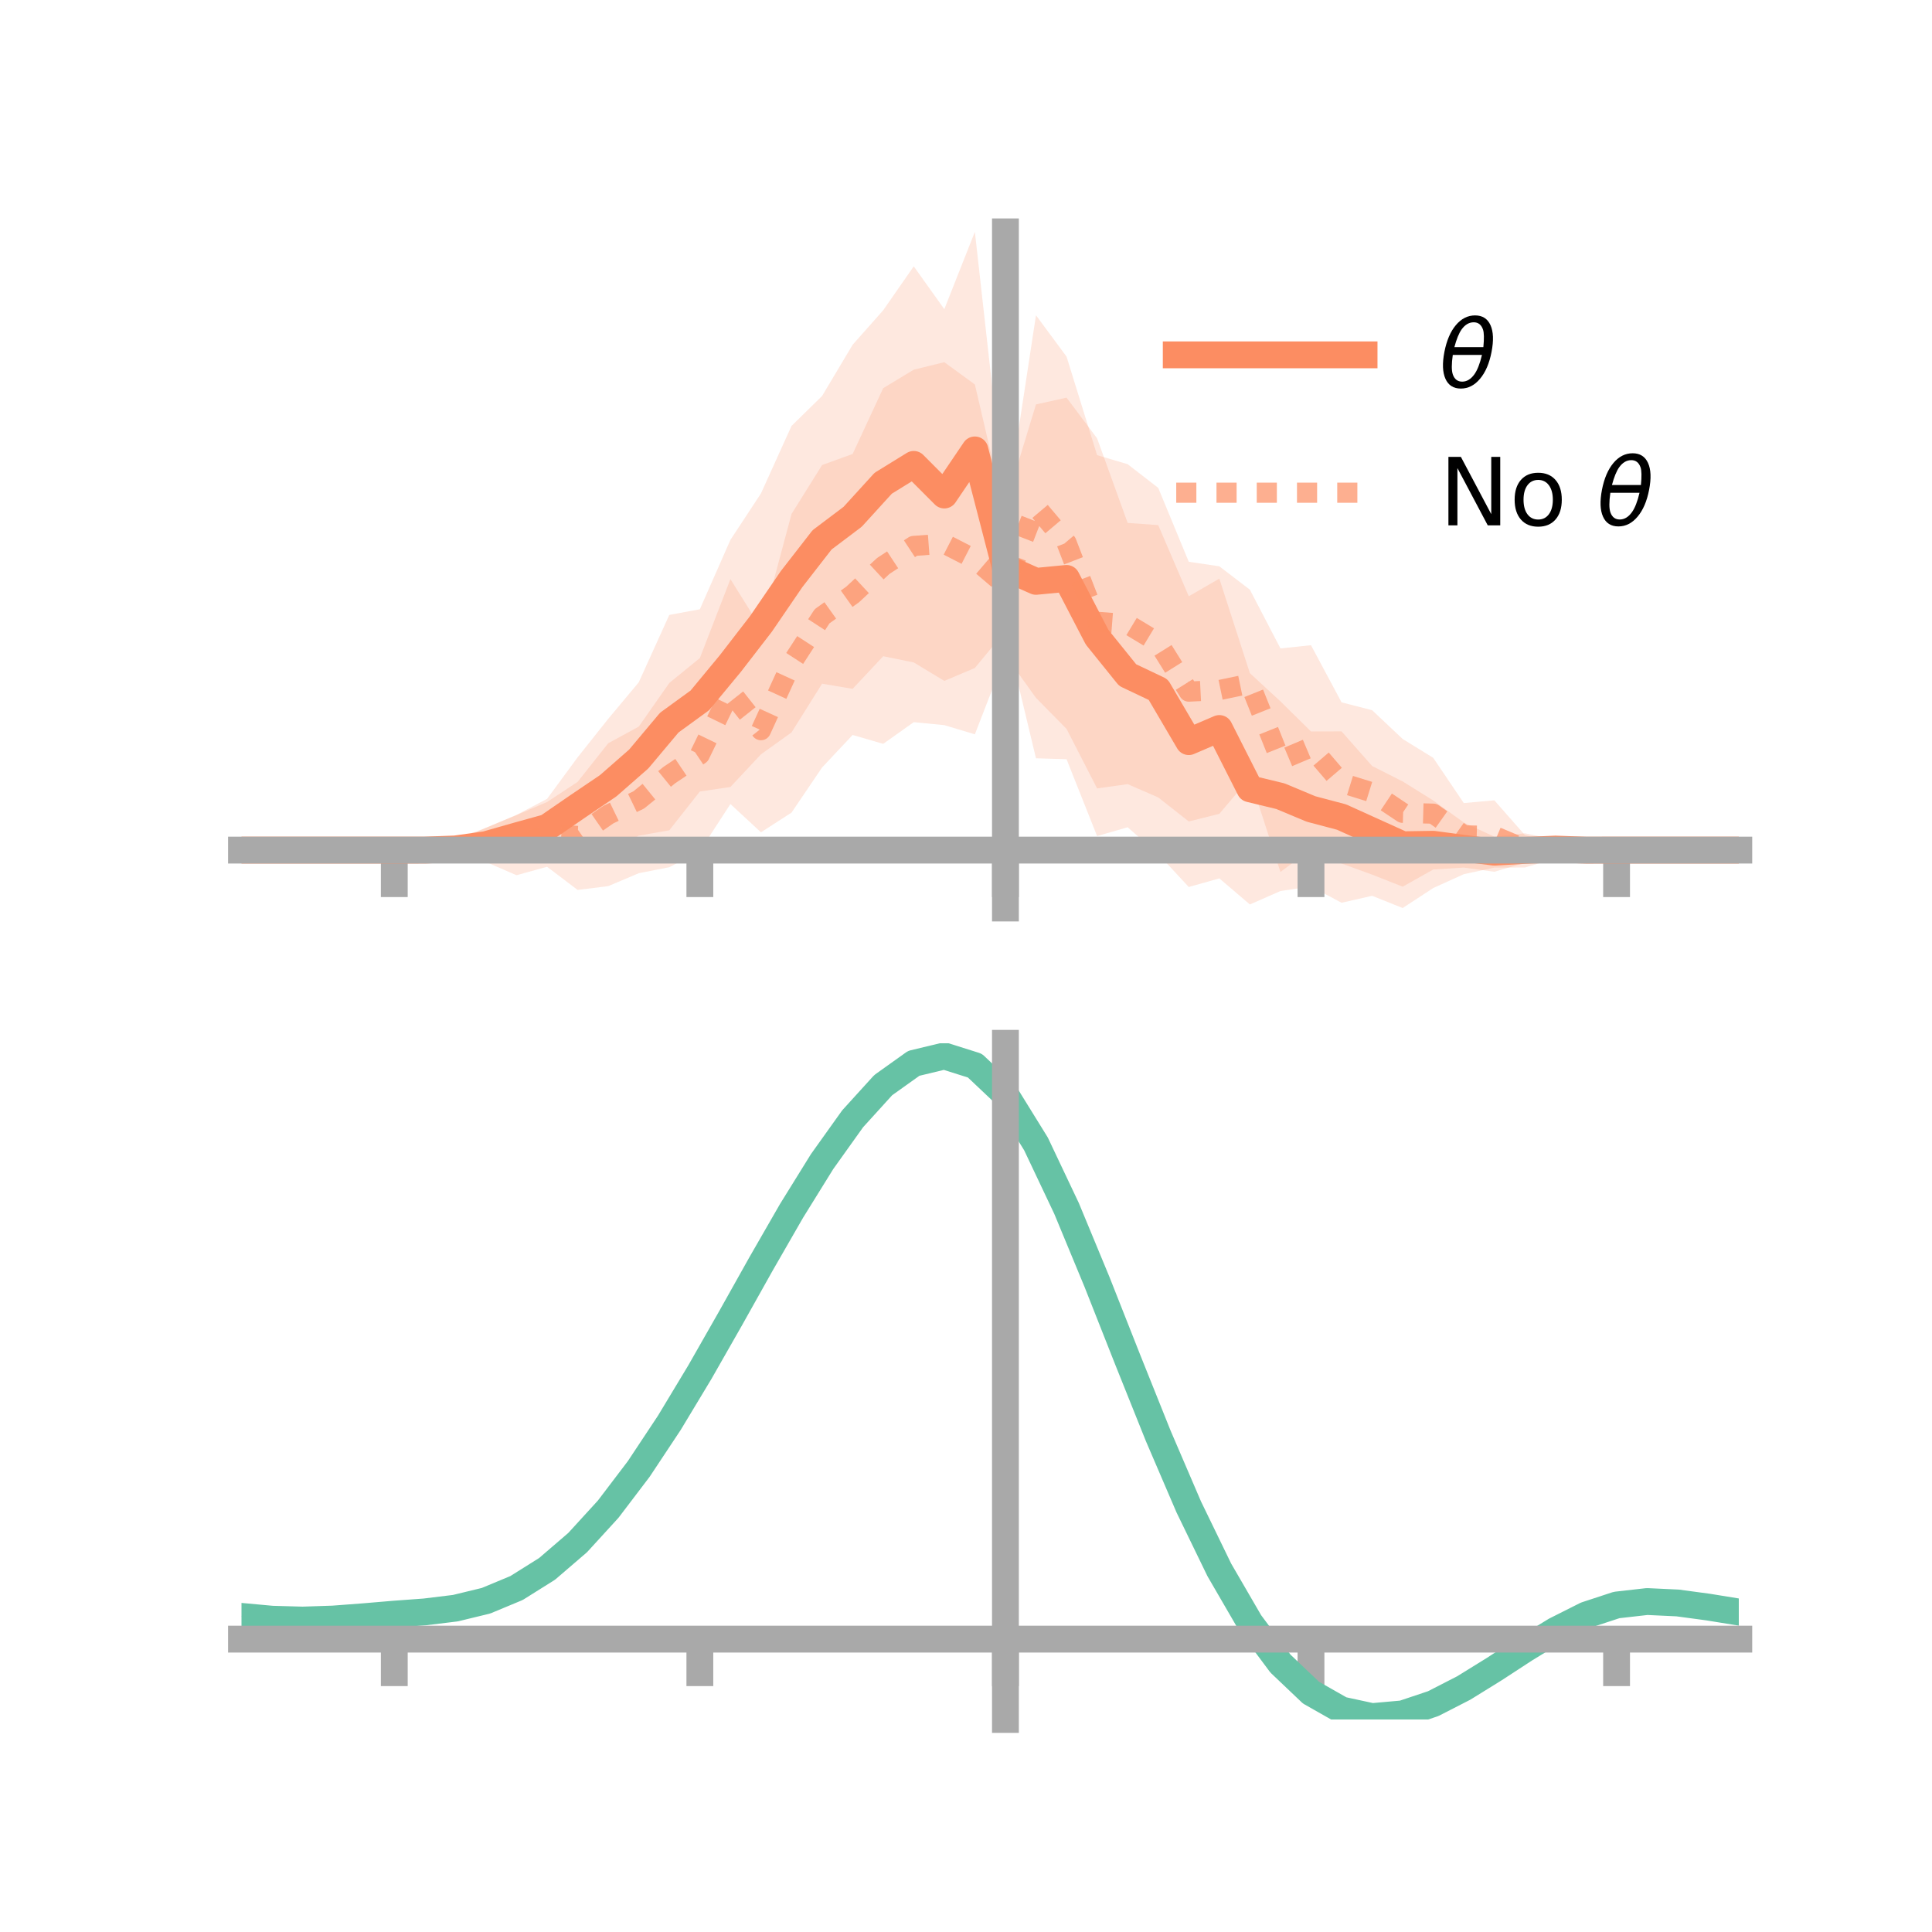 <?xml version="1.0" encoding="utf-8" standalone="no"?>
<!DOCTYPE svg PUBLIC "-//W3C//DTD SVG 1.1//EN"
  "http://www.w3.org/Graphics/SVG/1.1/DTD/svg11.dtd">
<!-- Created with matplotlib (https://matplotlib.org/) -->
<svg height="144pt" version="1.1" viewBox="0 0 144 144" width="144pt" xmlns="http://www.w3.org/2000/svg" xmlns:xlink="http://www.w3.org/1999/xlink">
 <defs>
  <style type="text/css">*{stroke-linecap:butt;stroke-linejoin:round;}</style>
 </defs>
 <g id="figure_1">
  <g id="patch_1">
   <path d="M 0 144 
L 144 144 
L 144 0 
L 0 0 
z
" style="fill:none;"/>
  </g>
  <g id="axes_1">
   <g id="patch_2">
    <path d="M 18 67.68 
L 129.6 67.68 
L 129.6 17.28 
L 18 17.28 
z
" style="fill:none;"/>
   </g>
   <g id="PolyCollection_1">
    <path clip-path="url(#pb69f5966d5)" d="M 18 63.362 
L 18 63.362 
L 20.278 63.362 
L 22.555 63.362 
L 24.833 63.362 
L 27.11 63.362 
L 29.388 63.362 
L 31.665 63.344 
L 33.943 62.543 
L 36.22 61.7 
L 38.498 60.738 
L 40.776 59.542 
L 43.053 56.446 
L 45.331 53.582 
L 47.608 50.857 
L 49.886 45.833 
L 52.163 45.41 
L 54.441 40.241 
L 56.718 36.777 
L 58.996 31.746 
L 61.273 29.514 
L 63.551 25.696 
L 65.829 23.125 
L 68.106 19.852 
L 70.384 23.043 
L 72.661 17.28 
L 74.939 37.62 
L 77.216 30.142 
L 79.494 29.638 
L 81.771 32.67 
L 84.049 38.975 
L 86.327 39.139 
L 88.604 44.443 
L 90.882 43.128 
L 93.159 50.173 
L 95.437 52.276 
L 97.714 54.519 
L 99.992 54.513 
L 102.269 57.092 
L 104.547 58.245 
L 106.824 59.662 
L 109.102 61.304 
L 111.38 62.364 
L 113.657 62.11 
L 115.935 62.581 
L 118.212 63.351 
L 120.49 63.362 
L 122.767 63.362 
L 125.045 63.362 
L 127.322 63.362 
L 129.6 63.362 
L 129.6 63.362 
L 129.6 63.362 
L 127.322 63.362 
L 125.045 63.362 
L 122.767 63.362 
L 120.49 63.362 
L 118.212 63.379 
L 115.935 63.988 
L 113.657 64.657 
L 111.38 64.667 
L 109.102 65.157 
L 106.824 66.189 
L 104.547 67.68 
L 102.269 66.768 
L 99.992 67.286 
L 97.714 66.074 
L 95.437 66.412 
L 93.159 67.414 
L 90.882 65.47 
L 88.604 66.112 
L 86.327 63.659 
L 84.049 61.659 
L 81.771 62.316 
L 79.494 56.587 
L 77.216 56.519 
L 74.939 47.027 
L 72.661 49.788 
L 70.384 50.75 
L 68.106 49.375 
L 65.829 48.911 
L 63.551 51.342 
L 61.273 50.959 
L 58.996 54.59 
L 56.718 56.223 
L 54.441 58.657 
L 52.163 58.995 
L 49.886 61.883 
L 47.608 62.288 
L 45.331 63.551 
L 43.053 63.771 
L 40.776 63.804 
L 38.498 63.873 
L 36.22 64.21 
L 33.943 64.006 
L 31.665 63.376 
L 29.388 63.362 
L 27.11 63.362 
L 24.833 63.362 
L 22.555 63.362 
L 20.278 63.362 
L 18 63.362 
z
" style="fill:#fc8d62;fill-opacity:0.2;"/>
   </g>
   <g id="PolyCollection_2">
    <path clip-path="url(#pb69f5966d5)" d="M 18 63.362 
L 18 63.362 
L 20.278 63.362 
L 22.555 63.362 
L 24.833 63.362 
L 27.11 63.362 
L 29.388 63.362 
L 31.665 63.157 
L 33.943 62.759 
L 36.22 61.697 
L 38.498 60.751 
L 40.776 59.778 
L 43.053 58.277 
L 45.331 55.4 
L 47.608 54.158 
L 49.886 50.904 
L 52.163 49.048 
L 54.441 43.164 
L 56.718 46.811 
L 58.996 38.309 
L 61.273 34.662 
L 63.551 33.836 
L 65.829 28.931 
L 68.106 27.554 
L 70.384 26.995 
L 72.661 28.655 
L 74.939 38.424 
L 77.216 23.499 
L 79.494 26.579 
L 81.771 33.925 
L 84.049 34.598 
L 86.327 36.363 
L 88.604 41.871 
L 90.882 42.209 
L 93.159 43.952 
L 95.437 48.329 
L 97.714 48.09 
L 99.992 52.349 
L 102.269 52.934 
L 104.547 55.079 
L 106.824 56.484 
L 109.102 59.856 
L 111.38 59.651 
L 113.657 62.241 
L 115.935 62.88 
L 118.212 62.849 
L 120.49 63.362 
L 122.767 63.362 
L 125.045 63.362 
L 127.322 63.362 
L 129.6 63.362 
L 129.6 63.362 
L 129.6 63.362 
L 127.322 63.362 
L 125.045 63.362 
L 122.767 63.362 
L 120.49 63.362 
L 118.212 63.748 
L 115.935 63.825 
L 113.657 64.307 
L 111.38 64.976 
L 109.102 64.662 
L 106.824 64.809 
L 104.547 66.088 
L 102.269 65.19 
L 99.992 64.361 
L 97.714 63.302 
L 95.437 64.99 
L 93.159 57.968 
L 90.882 60.659 
L 88.604 61.227 
L 86.327 59.436 
L 84.049 58.445 
L 81.771 58.764 
L 79.494 54.328 
L 77.216 52.015 
L 74.939 48.847 
L 72.661 54.732 
L 70.384 54.048 
L 68.106 53.826 
L 65.829 55.442 
L 63.551 54.78 
L 61.273 57.204 
L 58.996 60.567 
L 56.718 62.035 
L 54.441 59.927 
L 52.163 63.436 
L 49.886 64.637 
L 47.608 65.086 
L 45.331 66.048 
L 43.053 66.331 
L 40.776 64.604 
L 38.498 65.234 
L 36.22 64.246 
L 33.943 63.865 
L 31.665 63.636 
L 29.388 63.362 
L 27.11 63.362 
L 24.833 63.362 
L 22.555 63.362 
L 20.278 63.362 
L 18 63.362 
z
" style="fill:#fc8d62;fill-opacity:0.2;"/>
   </g>
   <g id="matplotlib.axis_1">
    <g id="xtick_1">
     <g id="line2d_1">
      <defs>
       <path d="M 0 0 
L 0 3.5 
" id="me45fccbace" style="stroke:#a9a9a9;stroke-width:2;"/>
      </defs>
      <g>
       <use style="fill:#a9a9a9;stroke:#a9a9a9;stroke-width:2;" x="29.388" xlink:href="#me45fccbace" y="63.362"/>
      </g>
     </g>
    </g>
    <g id="xtick_2">
     <g id="line2d_2">
      <g>
       <use style="fill:#a9a9a9;stroke:#a9a9a9;stroke-width:2;" x="52.163" xlink:href="#me45fccbace" y="63.362"/>
      </g>
     </g>
    </g>
    <g id="xtick_3">
     <g id="line2d_3">
      <g>
       <use style="fill:#a9a9a9;stroke:#a9a9a9;stroke-width:2;" x="74.939" xlink:href="#me45fccbace" y="63.362"/>
      </g>
     </g>
    </g>
    <g id="xtick_4">
     <g id="line2d_4">
      <g>
       <use style="fill:#a9a9a9;stroke:#a9a9a9;stroke-width:2;" x="97.714" xlink:href="#me45fccbace" y="63.362"/>
      </g>
     </g>
    </g>
    <g id="xtick_5">
     <g id="line2d_5">
      <g>
       <use style="fill:#a9a9a9;stroke:#a9a9a9;stroke-width:2;" x="120.49" xlink:href="#me45fccbace" y="63.362"/>
      </g>
     </g>
    </g>
   </g>
   <g id="matplotlib.axis_2"/>
   <g id="line2d_6">
    <path clip-path="url(#pb69f5966d5)" d="M 18 63.362 
L 20.278 63.362 
L 22.555 63.362 
L 24.833 63.362 
L 27.11 63.362 
L 29.388 63.362 
L 31.665 63.36 
L 33.943 63.275 
L 36.22 62.955 
L 38.498 62.305 
L 40.776 61.673 
L 43.053 60.108 
L 45.331 58.566 
L 47.608 56.572 
L 49.886 53.858 
L 52.163 52.202 
L 54.441 49.449 
L 56.718 46.5 
L 58.996 43.168 
L 61.273 40.237 
L 63.551 38.519 
L 65.829 36.018 
L 68.106 34.613 
L 70.384 36.896 
L 72.661 33.534 
L 74.939 42.324 
L 77.216 43.331 
L 79.494 43.112 
L 81.771 47.493 
L 84.049 50.317 
L 86.327 51.399 
L 88.604 55.277 
L 90.882 54.299 
L 93.159 58.793 
L 95.437 59.344 
L 97.714 60.296 
L 99.992 60.899 
L 102.269 61.93 
L 104.547 62.962 
L 106.824 62.926 
L 109.102 63.23 
L 111.38 63.516 
L 113.657 63.383 
L 115.935 63.285 
L 118.212 63.365 
L 120.49 63.362 
L 122.767 63.362 
L 125.045 63.362 
L 127.322 63.362 
L 129.6 63.362 
" style="fill:none;stroke:#fc8d62;stroke-linecap:square;stroke-width:2;"/>
   </g>
   <g id="line2d_7">
    <path clip-path="url(#pb69f5966d5)" d="M 18 63.362 
L 20.278 63.362 
L 22.555 63.362 
L 24.833 63.362 
L 27.11 63.362 
L 29.388 63.362 
L 31.665 63.396 
L 33.943 63.312 
L 36.22 62.971 
L 38.498 62.993 
L 40.776 62.191 
L 43.053 62.304 
L 45.331 60.724 
L 47.608 59.622 
L 49.886 57.77 
L 52.163 56.242 
L 54.441 51.546 
L 56.718 54.423 
L 58.996 49.438 
L 61.273 45.933 
L 63.551 44.308 
L 65.829 42.187 
L 68.106 40.69 
L 70.384 40.522 
L 72.661 41.693 
L 74.939 43.636 
L 77.216 37.757 
L 79.494 40.454 
L 81.771 46.345 
L 84.049 46.522 
L 86.327 47.899 
L 88.604 51.549 
L 90.882 51.434 
L 93.159 50.96 
L 95.437 56.66 
L 97.714 55.696 
L 99.992 58.355 
L 102.269 59.062 
L 104.547 60.584 
L 106.824 60.646 
L 109.102 62.259 
L 111.38 62.314 
L 113.657 63.274 
L 115.935 63.353 
L 118.212 63.299 
L 120.49 63.362 
L 122.767 63.362 
L 125.045 63.362 
L 127.322 63.362 
L 129.6 63.362 
" style="fill:none;stroke:#fc8d62;stroke-dasharray:1.5,1.5;stroke-dashoffset:0;stroke-opacity:0.7;stroke-width:1.5;"/>
   </g>
   <g id="patch_3">
    <path d="M 74.939 67.68 
L 74.939 17.28 
" style="fill:none;stroke:#a9a9a9;stroke-linecap:square;stroke-linejoin:miter;stroke-width:2;"/>
   </g>
   <g id="patch_4">
    <path d="M 129.6 67.68 
L 129.6 17.28 
" style="fill:none;"/>
   </g>
   <g id="patch_5">
    <path d="M 18 63.362 
L 129.6 63.362 
" style="fill:none;stroke:#a9a9a9;stroke-linecap:square;stroke-linejoin:miter;stroke-width:2;"/>
   </g>
   <g id="patch_6">
    <path d="M 18 17.28 
L 129.6 17.28 
" style="fill:none;"/>
   </g>
   <g id="legend_1">
    <g id="line2d_8">
     <path d="M 87.67 26.449 
L 101.67 26.449 
" style="fill:none;stroke:#fc8d62;stroke-linecap:square;stroke-width:2;"/>
    </g>
    <g id="line2d_9"/>
    <g id="text_1">
     <!-- $\theta$ -->
     <g transform="translate(107.27 28.899)scale(0.07 -0.07)">
      <defs>
       <path d="M 45.516 34.672 
L 14.453 34.672 
Q 12.359 20.062 14.5 13.875 
Q 17.188 6.25 24.469 6.25 
Q 31.781 6.25 37.359 13.922 
Q 42.234 20.656 45.516 34.672 
z
M 47.016 42.969 
Q 48.344 56.844 46.625 61.719 
Q 43.953 69.438 36.766 69.438 
Q 29.297 69.438 23.828 61.812 
Q 19.531 55.672 16.156 42.969 
z
M 38.188 76.766 
Q 49.906 76.766 54.594 66.406 
Q 59.281 56.109 55.719 37.844 
Q 52.203 19.625 43.453 9.281 
Q 34.766 -1.125 23.047 -1.125 
Q 11.281 -1.125 6.641 9.281 
Q 2 19.625 5.516 37.844 
Q 9.078 56.109 17.719 66.406 
Q 26.422 76.766 38.188 76.766 
z
" id="DejaVuSans-Oblique-952"/>
      </defs>
      <use transform="translate(0 0.234)" xlink:href="#DejaVuSans-Oblique-952"/>
     </g>
    </g>
    <g id="line2d_10">
     <path d="M 87.67 36.724 
L 101.67 36.724 
" style="fill:none;stroke:#fc8d62;stroke-dasharray:1.5,1.5;stroke-dashoffset:0;stroke-opacity:0.7;stroke-width:1.5;"/>
    </g>
    <g id="line2d_11"/>
    <g id="text_2">
     <!-- No $\theta$ -->
     <g transform="translate(107.27 39.174)scale(0.07 -0.07)">
      <defs>
       <path d="M 9.812 72.906 
L 23.094 72.906 
L 55.422 11.922 
L 55.422 72.906 
L 64.984 72.906 
L 64.984 0 
L 51.703 0 
L 19.391 60.984 
L 19.391 0 
L 9.812 0 
z
" id="DejaVuSans-78"/>
       <path d="M 30.609 48.391 
Q 23.391 48.391 19.188 42.75 
Q 14.984 37.109 14.984 27.297 
Q 14.984 17.484 19.156 11.844 
Q 23.344 6.203 30.609 6.203 
Q 37.797 6.203 41.984 11.859 
Q 46.188 17.531 46.188 27.297 
Q 46.188 37.016 41.984 42.703 
Q 37.797 48.391 30.609 48.391 
z
M 30.609 56 
Q 42.328 56 49.016 48.375 
Q 55.719 40.766 55.719 27.297 
Q 55.719 13.875 49.016 6.219 
Q 42.328 -1.422 30.609 -1.422 
Q 18.844 -1.422 12.172 6.219 
Q 5.516 13.875 5.516 27.297 
Q 5.516 40.766 12.172 48.375 
Q 18.844 56 30.609 56 
z
" id="DejaVuSans-111"/>
       <path id="DejaVuSans-32"/>
      </defs>
      <use transform="translate(0 0.234)" xlink:href="#DejaVuSans-78"/>
      <use transform="translate(74.805 0.234)" xlink:href="#DejaVuSans-111"/>
      <use transform="translate(135.986 0.234)" xlink:href="#DejaVuSans-32"/>
      <use transform="translate(167.773 0.234)" xlink:href="#DejaVuSans-Oblique-952"/>
     </g>
    </g>
   </g>
  </g>
  <g id="axes_2">
   <g id="patch_7">
    <path d="M 18 128.16 
L 129.6 128.16 
L 129.6 77.76 
L 18 77.76 
z
" style="fill:none;"/>
   </g>
   <g id="PolyCollection_3">
    <path clip-path="url(#p5e1e9ed01b)" d="M 18 120.516 
L 18 120.438 
L 20.278 120.657 
L 22.555 120.721 
L 24.833 120.638 
L 27.11 120.456 
L 29.388 120.255 
L 31.665 120.083 
L 33.943 119.799 
L 36.22 119.242 
L 38.498 118.284 
L 40.776 116.833 
L 43.053 114.838 
L 45.331 112.291 
L 47.608 109.224 
L 49.886 105.705 
L 52.163 101.835 
L 54.441 97.744 
L 56.718 93.587 
L 58.996 89.537 
L 61.273 85.785 
L 63.551 82.529 
L 65.829 79.972 
L 68.106 78.317 
L 70.384 77.76 
L 72.661 78.492 
L 74.939 80.68 
L 77.216 84.415 
L 79.494 89.295 
L 81.771 94.874 
L 84.049 100.733 
L 86.327 106.506 
L 88.604 111.894 
L 90.882 116.661 
L 93.159 120.643 
L 95.437 123.743 
L 97.714 125.93 
L 99.992 127.233 
L 102.269 127.729 
L 104.547 127.533 
L 106.824 126.783 
L 109.102 125.634 
L 111.38 124.249 
L 113.657 122.79 
L 115.935 121.418 
L 118.212 120.285 
L 120.49 119.542 
L 122.767 119.287 
L 125.045 119.4 
L 127.322 119.718 
L 129.6 120.1 
L 129.6 120.205 
L 129.6 120.205 
L 127.322 119.849 
L 125.045 119.552 
L 122.767 119.452 
L 120.49 119.714 
L 118.212 120.466 
L 115.935 121.626 
L 113.657 123.042 
L 111.38 124.553 
L 109.102 125.987 
L 106.824 127.174 
L 104.547 127.95 
L 102.269 128.16 
L 99.992 127.673 
L 97.714 126.389 
L 95.437 124.246 
L 93.159 121.227 
L 90.882 117.365 
L 88.604 112.749 
L 86.327 107.533 
L 84.049 101.938 
L 81.771 96.257 
L 79.494 90.843 
L 77.216 86.103 
L 74.939 82.478 
L 72.661 80.358 
L 70.384 79.653 
L 68.106 80.193 
L 65.829 81.789 
L 63.551 84.248 
L 61.273 87.373 
L 58.996 90.967 
L 56.718 94.84 
L 54.441 98.809 
L 52.163 102.711 
L 49.886 106.399 
L 47.608 109.752 
L 45.331 112.678 
L 43.053 115.115 
L 40.776 117.034 
L 38.498 118.443 
L 36.22 119.381 
L 33.943 119.927 
L 31.665 120.201 
L 29.388 120.363 
L 27.11 120.548 
L 24.833 120.711 
L 22.555 120.779 
L 20.278 120.716 
L 18 120.516 
z
" style="fill:#66c2a5;fill-opacity:0.2;"/>
   </g>
   <g id="matplotlib.axis_3">
    <g id="xtick_6">
     <g id="line2d_12">
      <g>
       <use style="fill:#a9a9a9;stroke:#a9a9a9;stroke-width:2;" x="29.388" xlink:href="#me45fccbace" y="122.171"/>
      </g>
     </g>
    </g>
    <g id="xtick_7">
     <g id="line2d_13">
      <g>
       <use style="fill:#a9a9a9;stroke:#a9a9a9;stroke-width:2;" x="52.163" xlink:href="#me45fccbace" y="122.171"/>
      </g>
     </g>
    </g>
    <g id="xtick_8">
     <g id="line2d_14">
      <g>
       <use style="fill:#a9a9a9;stroke:#a9a9a9;stroke-width:2;" x="74.939" xlink:href="#me45fccbace" y="122.171"/>
      </g>
     </g>
    </g>
    <g id="xtick_9">
     <g id="line2d_15">
      <g>
       <use style="fill:#a9a9a9;stroke:#a9a9a9;stroke-width:2;" x="97.714" xlink:href="#me45fccbace" y="122.171"/>
      </g>
     </g>
    </g>
    <g id="xtick_10">
     <g id="line2d_16">
      <g>
       <use style="fill:#a9a9a9;stroke:#a9a9a9;stroke-width:2;" x="120.49" xlink:href="#me45fccbace" y="122.171"/>
      </g>
     </g>
    </g>
   </g>
   <g id="matplotlib.axis_4"/>
   <g id="line2d_17">
    <path clip-path="url(#p5e1e9ed01b)" d="M 18 120.477 
L 20.278 120.686 
L 22.555 120.75 
L 24.833 120.674 
L 27.11 120.502 
L 29.388 120.309 
L 31.665 120.142 
L 33.943 119.863 
L 36.22 119.311 
L 38.498 118.363 
L 40.776 116.934 
L 43.053 114.977 
L 45.331 112.485 
L 47.608 109.488 
L 49.886 106.052 
L 52.163 102.273 
L 54.441 98.277 
L 56.718 94.213 
L 58.996 90.252 
L 61.273 86.579 
L 63.551 83.388 
L 65.829 80.88 
L 68.106 79.255 
L 70.384 78.707 
L 72.661 79.425 
L 74.939 81.579 
L 77.216 85.259 
L 79.494 90.069 
L 81.771 95.566 
L 84.049 101.335 
L 86.327 107.019 
L 88.604 112.321 
L 90.882 117.013 
L 93.159 120.935 
L 95.437 123.995 
L 97.714 126.16 
L 99.992 127.453 
L 102.269 127.945 
L 104.547 127.741 
L 106.824 126.979 
L 109.102 125.811 
L 111.38 124.401 
L 113.657 122.916 
L 115.935 121.522 
L 118.212 120.376 
L 120.49 119.628 
L 122.767 119.369 
L 125.045 119.476 
L 127.322 119.783 
L 129.6 120.153 
" style="fill:none;stroke:#66c2a5;stroke-linecap:square;stroke-width:2;"/>
   </g>
   <g id="patch_8">
    <path d="M 74.939 128.16 
L 74.939 77.76 
" style="fill:none;stroke:#a9a9a9;stroke-linecap:square;stroke-linejoin:miter;stroke-width:2;"/>
   </g>
   <g id="patch_9">
    <path d="M 129.6 128.16 
L 129.6 77.76 
" style="fill:none;"/>
   </g>
   <g id="patch_10">
    <path d="M 18 122.171 
L 129.6 122.171 
" style="fill:none;stroke:#a9a9a9;stroke-linecap:square;stroke-linejoin:miter;stroke-width:2;"/>
   </g>
   <g id="patch_11">
    <path d="M 18 77.76 
L 129.6 77.76 
" style="fill:none;"/>
   </g>
  </g>
 </g>
 <defs>
  <clipPath id="pb69f5966d5">
   <rect height="50.4" width="111.6" x="18" y="17.28"/>
  </clipPath>
  <clipPath id="p5e1e9ed01b">
   <rect height="50.4" width="111.6" x="18" y="77.76"/>
  </clipPath>
 </defs>
</svg>
